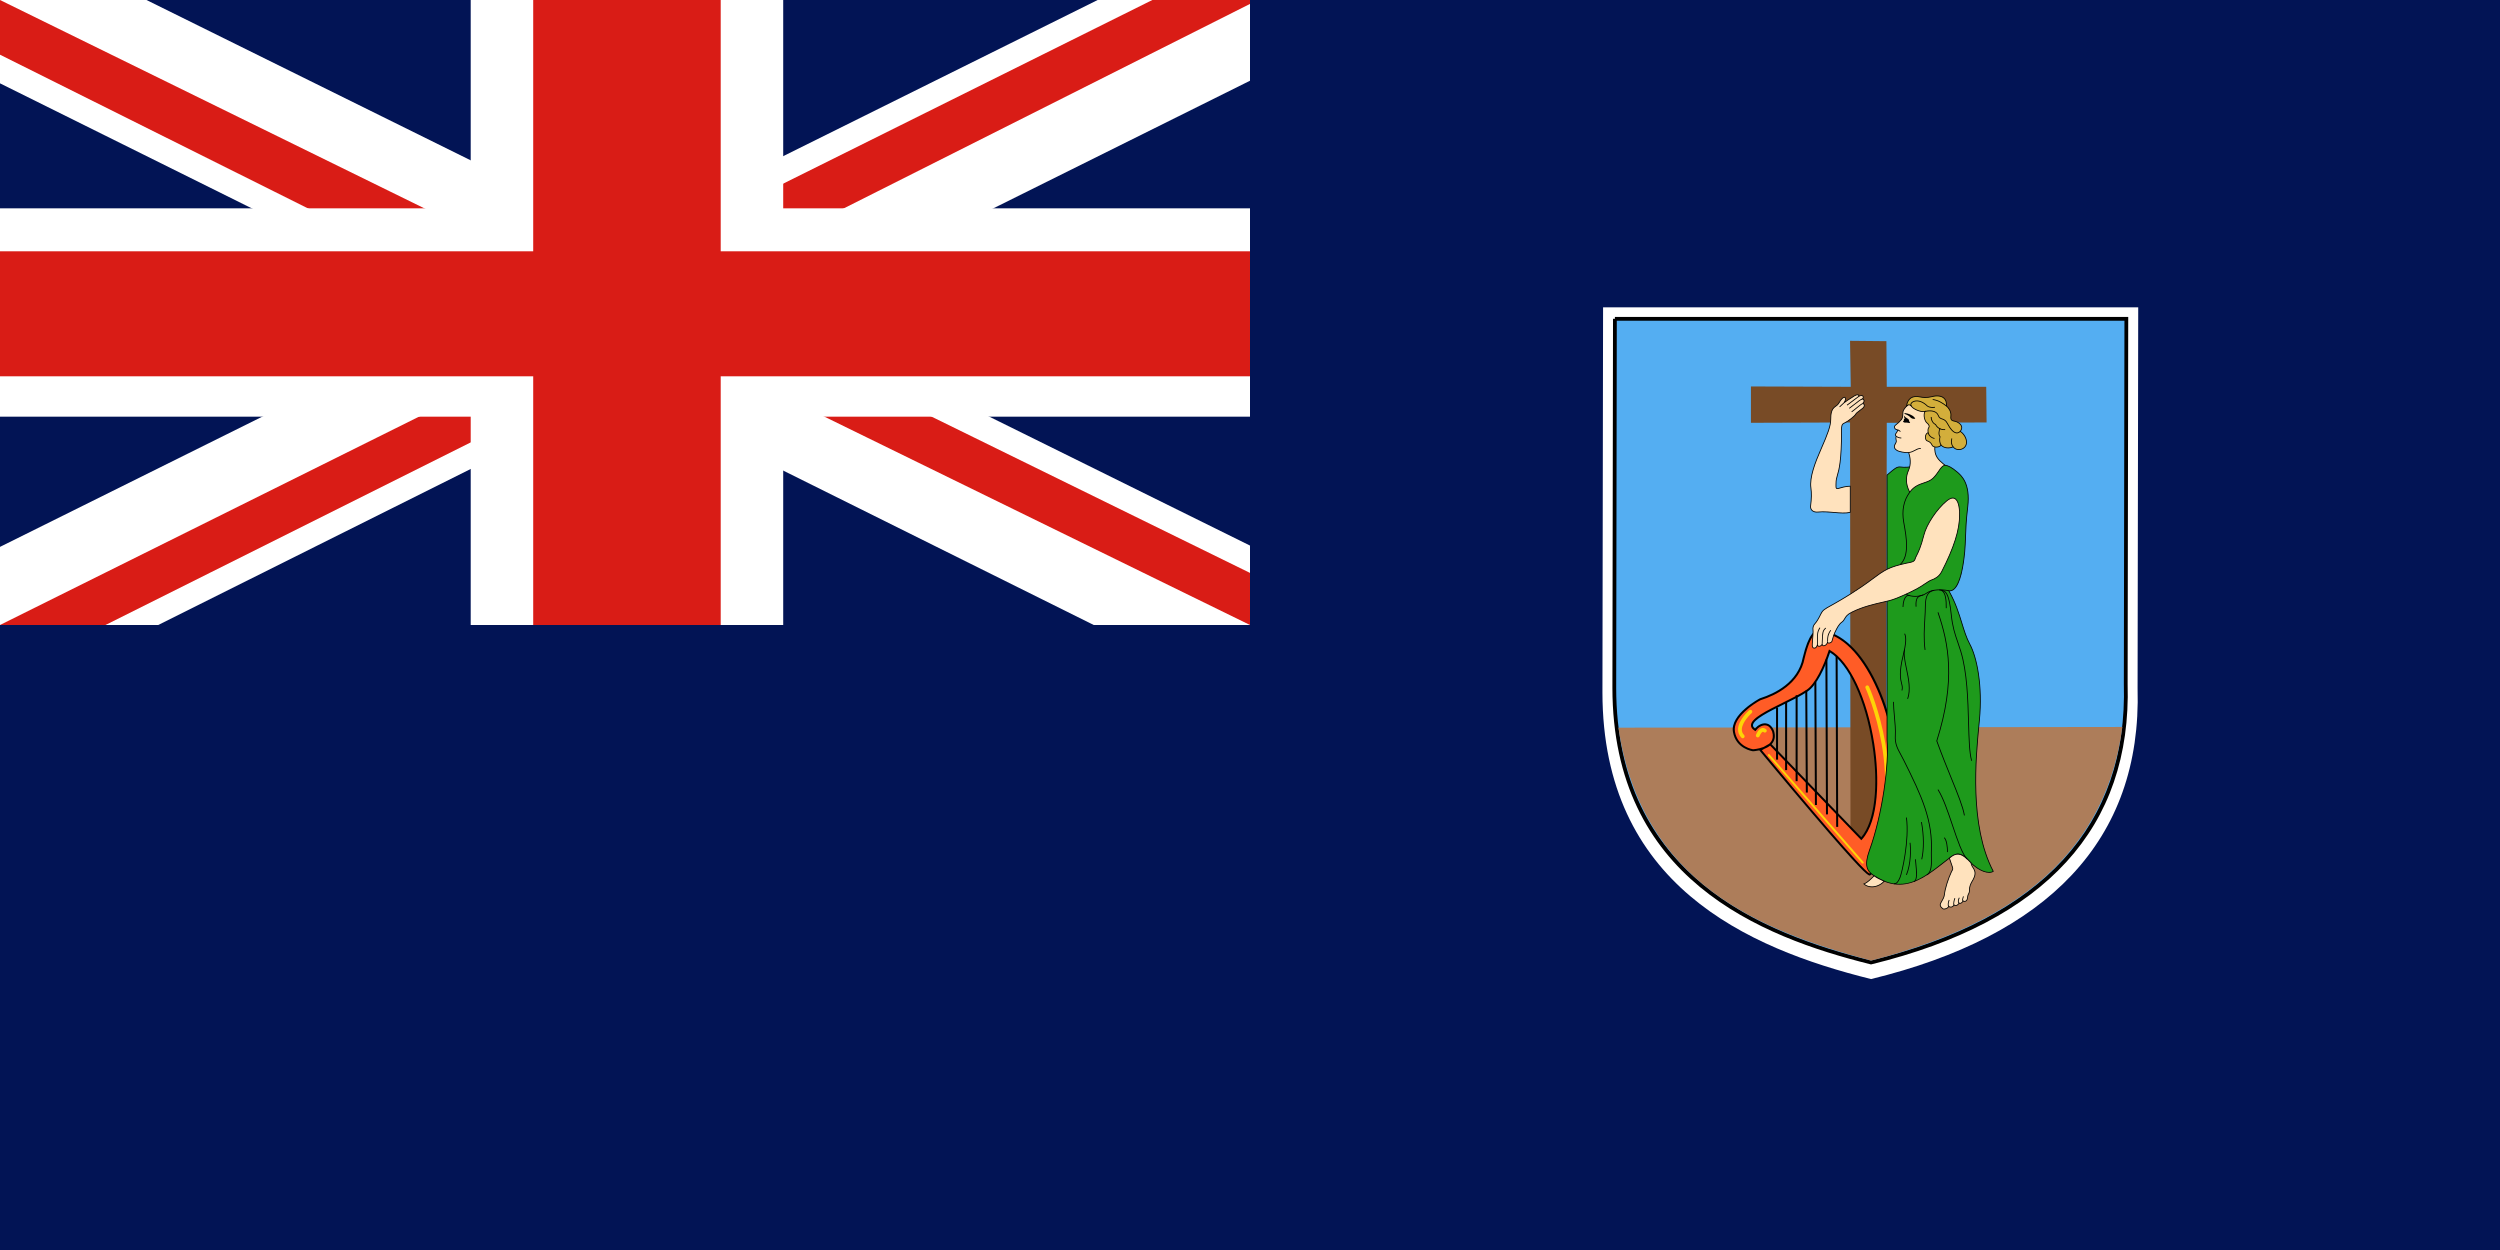 <svg width="240" height="120" viewBox="0 0 240 120" fill="none" xmlns="http://www.w3.org/2000/svg">
<rect width="240" height="120" fill="#021455"/>
<g clip-path="url(#clip0_421_24)">
<path d="M0 0H120V60H0V0Z" fill="#021455"/>
<path d="M14.062 0L59.812 22.625L105.375 0H120V7.75L75 30.125L120 52.375V60H105L60 37.625L15.188 60H0V52.5L44.812 30.25L0 8V0H14.062Z" fill="white"/>
<path d="M79.5 35.125L120 55V60L69.188 35.125H79.5ZM45 37.625L46.125 42L10.125 60H0L45 37.625ZM120 0V0.375L73.312 23.875L73.688 18.375L110.625 0H120ZM0 0L44.812 22H33.562L0 5.25V0Z" fill="#D91C16"/>
<path d="M45.188 0V60H75.188V0H45.188ZM0 20V40H120V20H0Z" fill="white"/>
<path d="M0 24.125V36.125H120V24.125H0ZM51.188 0V60H69.188V0H51.188Z" fill="#D91C16"/>
</g>
<path d="M153.893 29.505H205.269L205.208 66.063C205.635 80.759 196.476 89.878 179.622 93.99C167.655 91.018 153.854 84.87 153.834 66.48L153.895 29.505L153.893 29.505Z" fill="white"/>
<path d="M155.03 30.607H204.129L204.071 65.638C204.479 79.72 195.725 88.459 179.618 92.399C168.181 89.551 154.992 83.66 154.973 66.038L155.031 30.607H155.03Z" fill="#54AEF2"/>
<path d="M179.618 92.585L179.574 92.575C168.945 89.928 154.811 84.299 154.791 66.038L154.849 30.607L155.03 30.607V30.426H204.31L204.31 30.608L204.252 65.639C204.651 79.421 196.378 88.486 179.661 92.575L179.618 92.585ZM155.212 30.788L155.154 66.038C155.173 84.019 169.112 89.591 179.619 92.212C196.118 88.164 204.283 79.225 203.889 65.644L203.947 30.788H155.212Z" fill="black"/>
<path d="M203.749 69.788C201.963 83.23 191.61 89.103 179.618 92.22C169.003 89.373 157.583 84.827 155.369 69.855L203.749 69.788L203.749 69.788Z" fill="#AD7D5A"/>
<path d="M177.673 37.133L177.604 32.718L181.095 32.752L181.13 37.133H190.678L190.713 40.556L181.13 40.59L181.053 80.953L177.648 80.974L177.604 40.556L168.088 40.59L168.09 37.099L177.673 37.133Z" fill="#784B26"/>
<path fill-rule="evenodd" clip-rule="evenodd" d="M169.943 71.454L178.684 80.521C181.706 77.199 179.61 64.782 175.634 62.495C175.158 63.965 174.347 65.728 173.486 66.297C171.591 67.588 166.948 69.098 168.5 70.065C168.854 69.575 169.78 69.112 170.215 70.201C170.733 71.916 168.282 72.025 168.282 72.025C168.282 72.025 166.73 71.835 166.458 70.255C166.185 68.676 168.769 67.234 168.99 67.124C169.208 67.042 172.584 66.144 173.156 63.148C173.864 60.208 174.599 60.643 174.735 60.589C179.146 61.025 182.033 68.921 182.196 74.476C182.36 80.031 179.936 83.707 179.501 83.952C179.065 84.197 168.99 71.998 168.99 71.998L169.943 71.454Z" fill="#FF5C26"/>
<path d="M179.49 84.055C179.296 84.055 178.599 83.514 174.009 78.13C171.465 75.144 168.942 72.09 168.916 72.06L168.896 72.035C168.569 72.108 168.311 72.121 168.287 72.122C168.255 72.119 166.645 71.903 166.363 70.272C166.068 68.558 168.919 67.052 168.948 67.037C168.971 67.028 168.998 67.019 169.036 67.007C170.343 66.588 172.604 65.528 173.062 63.13C173.63 60.772 174.218 60.481 174.663 60.497C174.681 60.498 174.695 60.499 174.707 60.497L174.729 60.488L174.746 60.493C176.768 60.692 178.686 62.496 180.147 65.571C181.405 68.22 182.208 71.548 182.294 74.473C182.459 80.089 179.973 83.798 179.549 84.036C179.533 84.045 179.516 84.055 179.49 84.055ZM169.139 72.025C173.004 76.703 178.852 83.599 179.475 83.854C179.941 83.52 182.261 79.922 182.101 74.479C181.94 69.014 179.064 61.134 174.745 60.687C174.717 60.692 174.689 60.692 174.657 60.691C174.461 60.686 173.854 60.669 173.251 63.171C172.776 65.662 170.443 66.76 169.095 67.192C169.061 67.202 169.038 67.21 169.025 67.215C168.45 67.502 166.318 68.87 166.554 70.239C166.811 71.73 168.28 71.927 168.295 71.929C168.293 71.928 168.803 71.902 169.295 71.713L169.838 71.403C169.906 71.344 169.968 71.278 170.019 71.205C170.205 70.943 170.24 70.615 170.124 70.229C169.98 69.871 169.771 69.669 169.503 69.636C169.159 69.594 168.777 69.848 168.579 70.121L168.526 70.195L168.45 70.147C168.203 69.993 168.082 69.812 168.092 69.608C168.125 68.949 169.591 68.225 171.143 67.458C171.981 67.044 172.848 66.615 173.433 66.217C174.272 65.663 175.073 63.916 175.543 62.465L175.58 62.352L175.683 62.411C177.578 63.501 179.244 67.033 179.929 71.409C180.438 74.662 180.398 78.782 178.756 80.586L178.687 80.663L169.93 71.578C169.764 71.713 169.57 71.815 169.373 71.891L169.139 72.025ZM170.071 71.447L178.681 80.378C179.962 78.87 180.368 75.463 179.738 71.439C179.074 67.198 177.492 63.77 175.689 62.64C175.204 64.098 174.397 65.812 173.54 66.377C172.946 66.783 172.073 67.214 171.229 67.631C169.862 68.306 168.312 69.072 168.286 69.618C168.28 69.73 168.344 69.833 168.48 69.934C168.716 69.651 169.121 69.395 169.527 69.444C169.762 69.473 170.089 69.621 170.306 70.165C170.443 70.619 170.399 71.004 170.177 71.317C170.145 71.363 170.109 71.406 170.071 71.447Z" fill="black"/>
<path d="M176.314 63.013L176.369 79.377L176.314 63.013Z" fill="#FF5C26"/>
<path d="M176.412 63.012L176.219 63.013L176.273 79.378L176.466 79.377L176.412 63.012Z" fill="black"/>
<path d="M175.336 63.312C175.336 63.339 175.39 78.18 175.39 78.18L175.336 63.312Z" fill="#FF5C26"/>
<path d="M175.293 78.18C175.29 77.574 175.238 63.339 175.238 63.312H175.432C175.432 63.357 175.486 78.031 175.486 78.179L175.293 78.18Z" fill="black"/>
<path d="M174.273 65.463L174.328 77.281L174.273 65.463Z" fill="#FF5C26"/>
<path d="M174.371 65.463L174.178 65.463L174.232 77.281L174.425 77.28L174.371 65.463Z" fill="black"/>
<path d="M173.402 66.307L173.457 76.083L173.402 66.307Z" fill="#FF5C26"/>
<path d="M173.498 66.306L173.305 66.307L173.359 76.083L173.553 76.082L173.498 66.306Z" fill="black"/>
<path d="M172.572 66.743H172.379V74.993H172.572V66.743Z" fill="black"/>
<path d="M171.564 67.396H171.371V73.931H171.564V67.396Z" fill="black"/>
<path d="M170.693 67.914H170.5V72.924H170.693V67.914Z" fill="black"/>
<path d="M178.821 82.905C178.794 82.905 178.767 82.894 178.748 82.872L169.735 72.552C169.7 72.512 169.704 72.451 169.744 72.415C169.784 72.38 169.845 72.384 169.881 72.425L178.894 82.745C178.929 82.785 178.925 82.846 178.884 82.881C178.866 82.897 178.843 82.905 178.821 82.905Z" fill="#FDD406"/>
<path d="M179.555 82.445C179.527 82.445 179.498 82.439 179.472 82.425C179.383 82.379 179.348 82.27 179.394 82.181C183.096 74.99 179.131 66.144 179.091 66.056C179.049 65.965 179.089 65.857 179.18 65.815C179.271 65.774 179.379 65.814 179.42 65.905C179.462 65.995 183.498 75.002 179.716 82.347C179.684 82.409 179.621 82.445 179.555 82.445Z" fill="#FDD406"/>
<path d="M168.746 70.79C168.724 70.79 168.702 70.787 168.681 70.779C168.588 70.743 168.541 70.638 168.576 70.545C168.612 70.452 168.805 69.984 169.135 69.899C169.234 69.874 169.385 69.872 169.545 70.009C169.621 70.074 169.629 70.188 169.564 70.264C169.499 70.341 169.384 70.349 169.309 70.284C169.259 70.242 169.235 70.248 169.225 70.25C169.118 70.277 168.976 70.514 168.915 70.674C168.888 70.746 168.819 70.79 168.746 70.79Z" fill="#FDD406"/>
<path d="M167.303 70.872C167.255 70.872 167.208 70.854 167.173 70.817C166.948 70.586 166.84 70.308 166.852 69.992C166.886 69.107 167.876 68.223 167.918 68.186C167.993 68.12 168.107 68.127 168.174 68.202C168.24 68.277 168.233 68.391 168.158 68.458C168.149 68.466 167.242 69.277 167.215 70.007C167.207 70.223 167.278 70.405 167.433 70.565C167.502 70.637 167.501 70.751 167.429 70.821C167.394 70.855 167.348 70.872 167.303 70.872Z" fill="#FDD406"/>
<path d="M181.156 45.609C181.761 45.09 182.075 44.773 182.45 44.831C182.824 44.888 183.335 44.859 183.709 44.744C184.085 44.629 185.945 44.398 186.709 44.658C186.969 44.687 187.314 44.831 187.847 45.278C188.382 45.725 189.16 46.503 188.901 48.666C188.641 50.829 188.726 51.754 188.612 52.963C188.411 55.097 187.937 56.854 187.084 56.712C188.237 58.73 188.352 60.46 189.102 61.844C189.852 63.229 190.313 66.055 190.025 69.112C189.737 72.168 188.93 79.031 191.351 83.645C190.947 83.934 189.968 83.645 189.102 82.722C188.237 81.8 187.857 81.83 187.141 82.376C184.95 84.049 182.898 86.065 179.875 84.049C179.183 83.588 178.964 83.034 179.471 81.627C180.74 78.109 181.356 73.282 181.156 71.015L181.156 45.609Z" fill="#1E9A1C"/>
<path d="M182.343 84.926C181.578 84.926 180.757 84.684 179.854 84.082C179.185 83.636 178.902 83.089 179.434 81.613C180.692 78.125 181.32 73.318 181.117 71.018L181.117 45.591L181.131 45.579C181.195 45.524 181.256 45.472 181.313 45.422C181.806 44.995 182.102 44.736 182.456 44.791C182.841 44.85 183.34 44.816 183.698 44.706C184.043 44.6 185.925 44.349 186.723 44.62C187.036 44.654 187.404 44.853 187.874 45.247C188.31 45.612 189.217 46.371 188.941 48.671C188.781 49.999 188.752 50.854 188.727 51.608C188.711 52.066 188.696 52.5 188.652 52.966C188.522 54.353 188.227 56.112 187.568 56.619C187.44 56.718 187.301 56.764 187.157 56.759C187.782 57.871 188.1 58.905 188.38 59.819C188.602 60.54 188.811 61.222 189.138 61.825C189.822 63.089 190.375 65.832 190.065 69.115C190.051 69.263 190.036 69.419 190.02 69.584C189.718 72.72 189.088 79.246 191.387 83.627L191.403 83.658L191.375 83.678C190.963 83.972 189.966 83.701 189.073 82.75C188.227 81.847 187.872 81.869 187.166 82.408C186.977 82.552 186.789 82.699 186.602 82.846C185.285 83.874 183.938 84.926 182.343 84.926ZM181.197 45.627V71.015C181.4 73.32 180.771 78.142 179.509 81.64C178.992 83.075 179.247 83.582 179.898 84.016C182.636 85.842 184.539 84.356 186.553 82.783C186.74 82.636 186.929 82.489 187.118 82.345C187.856 81.782 188.25 81.754 189.132 82.695C189.974 83.593 190.898 83.874 191.3 83.632C189.01 79.231 189.638 72.713 189.941 69.577C189.957 69.412 189.972 69.255 189.986 69.108C190.294 65.841 189.747 63.116 189.068 61.863C188.737 61.253 188.527 60.568 188.304 59.842C188.019 58.914 187.696 57.861 187.05 56.731L187.008 56.658L187.091 56.672C187.242 56.698 187.387 56.658 187.52 56.556C188.016 56.174 188.39 54.896 188.573 52.959C188.617 52.495 188.631 52.062 188.647 51.605C188.673 50.849 188.702 49.993 188.862 48.661C189.132 46.404 188.248 45.664 187.822 45.308C187.366 44.925 187.011 44.731 186.706 44.697C185.964 44.446 184.119 44.66 183.722 44.782C183.353 44.896 182.84 44.931 182.444 44.87C182.127 44.821 181.841 45.07 181.365 45.482C181.312 45.528 181.256 45.577 181.197 45.627Z" fill="black"/>
<path d="M183.234 43.446C183.392 43.936 183.478 44.571 183.219 45.148C182.959 45.724 182.902 46.416 183.334 47.253C184.026 46.272 185.007 46.474 185.583 45.897C186.161 45.321 186.276 44.773 186.709 44.657C186.276 44.282 185.612 43.879 185.757 42.783C185.901 41.687 187.429 40.793 186.045 39.12C185.152 38.041 183.853 38.342 183.291 38.76C183.026 38.957 182.801 39.236 182.715 39.423C182.628 39.611 182.736 40.037 182.526 40.288C182.383 40.461 182.209 40.633 182.007 40.779C181.878 40.872 181.797 41.009 181.935 41.168C181.991 41.231 182.092 41.245 182.203 41.284C182.139 41.413 182.066 41.543 181.993 41.637C181.925 41.725 181.954 41.809 182.036 41.88C181.928 42.226 182.138 42.264 181.993 42.523C181.868 42.748 181.698 43.013 182.167 43.273C182.296 43.345 182.91 43.488 183.234 43.446Z" fill="#FFE2BD"/>
<path d="M183.329 47.329L183.299 47.271C182.911 46.52 182.873 45.82 183.183 45.131C183.443 44.553 183.342 43.925 183.206 43.489C182.875 43.518 182.288 43.386 182.148 43.308C181.97 43.209 181.866 43.101 181.831 42.978C181.785 42.815 181.871 42.661 181.947 42.526L181.959 42.504C182.025 42.386 182.01 42.324 181.989 42.239C181.969 42.158 181.945 42.058 181.992 41.892C181.903 41.804 181.892 41.703 181.963 41.612C182.019 41.539 182.083 41.434 182.148 41.307C182.135 41.303 182.122 41.3 182.11 41.296C182.03 41.272 181.955 41.25 181.906 41.194C181.844 41.123 181.817 41.05 181.826 40.977C181.835 40.895 181.89 40.815 181.985 40.746C182.169 40.613 182.341 40.451 182.496 40.263C182.616 40.119 182.625 39.909 182.633 39.723C182.638 39.596 182.642 39.486 182.68 39.407C182.761 39.23 182.979 38.942 183.268 38.728C183.912 38.249 185.209 38.047 186.077 39.095C187.05 40.272 186.596 41.092 186.196 41.815C186.013 42.145 185.841 42.457 185.797 42.788C185.671 43.746 186.181 44.167 186.59 44.505C186.64 44.547 186.689 44.587 186.736 44.627L186.792 44.676L186.72 44.696C186.483 44.759 186.346 44.96 186.157 45.238C186.017 45.446 185.857 45.681 185.612 45.926C185.365 46.173 185.05 46.279 184.715 46.393C184.247 46.551 183.763 46.715 183.367 47.276L183.329 47.329ZM183.262 43.402L183.272 43.434C183.418 43.884 183.532 44.549 183.256 45.164C182.965 45.811 182.992 46.47 183.341 47.176C183.745 46.636 184.246 46.467 184.69 46.317C185.015 46.207 185.322 46.103 185.556 45.869C185.796 45.63 185.953 45.398 186.092 45.194C186.265 44.937 186.406 44.73 186.63 44.642C186.6 44.617 186.57 44.592 186.539 44.567C186.115 44.216 185.586 43.779 185.718 42.778C185.764 42.431 185.94 42.113 186.126 41.776C186.533 41.041 186.954 40.281 186.015 39.146C185.101 38.041 183.801 38.43 183.315 38.792C183.051 38.989 182.831 39.267 182.752 39.44C182.721 39.505 182.717 39.612 182.712 39.726C182.704 39.925 182.695 40.15 182.558 40.314C182.398 40.507 182.221 40.674 182.031 40.811C181.978 40.849 181.913 40.911 181.905 40.986C181.899 41.036 181.92 41.089 181.966 41.142C182 41.18 182.061 41.198 182.132 41.219C182.16 41.227 182.188 41.236 182.217 41.246L182.26 41.261L182.24 41.301C182.164 41.453 182.092 41.574 182.026 41.661C181.995 41.701 181.965 41.764 182.063 41.85L182.083 41.867L182.075 41.892C182.025 42.051 182.046 42.137 182.066 42.22C182.089 42.311 182.11 42.397 182.029 42.543L182.017 42.565C181.945 42.692 181.871 42.825 181.908 42.957C181.937 43.058 182.028 43.15 182.187 43.238C182.31 43.307 182.914 43.448 183.23 43.407L183.262 43.402Z" fill="black"/>
<path d="M177.625 49.185C176.818 49.387 175.52 49.041 174.539 49.156C174.106 49.207 173.761 48.983 173.819 48.55C173.876 48.118 173.934 47.455 173.847 46.849C173.713 45.905 174.164 44.6 174.799 43.158C175.433 41.716 175.751 40.909 175.751 40.231C175.751 39.784 175.794 39.279 176.197 39.02C176.496 38.828 176.553 38.642 176.659 38.486C176.904 38.126 177.134 38.039 177.163 38.256C177.181 38.384 177.134 38.501 177.019 38.674C177.278 38.458 177.719 38.205 177.819 38.133C177.92 38.061 178.433 37.701 178.461 38.039C178.663 37.938 178.8 37.946 178.851 38.054C178.905 38.171 178.872 38.22 178.771 38.306C178.915 38.277 179.081 38.53 178.792 38.753C178.944 38.703 179.095 38.955 178.829 39.186C178.553 39.424 178.238 39.59 178.137 39.777C178.035 39.964 177.351 40.491 177.077 40.606C176.803 40.721 176.789 40.88 176.789 41.283C176.789 45.724 176.256 45.364 176.256 46.431C176.256 46.719 176.197 46.979 176.486 46.892C176.775 46.806 177.192 46.676 177.625 46.676V49.185Z" fill="#FFE2BD"/>
<path d="M176.986 49.29C176.685 49.29 176.357 49.261 176.019 49.232C175.515 49.188 174.993 49.143 174.545 49.196C174.286 49.226 174.059 49.162 173.919 49.02C173.802 48.901 173.754 48.737 173.78 48.545C173.866 47.892 173.876 47.323 173.808 46.855C173.662 45.828 174.209 44.402 174.763 43.142C175.432 41.621 175.711 40.881 175.711 40.231C175.711 39.74 175.768 39.249 176.177 38.986C176.402 38.842 176.482 38.705 176.56 38.573C176.582 38.535 176.603 38.499 176.627 38.464C176.8 38.209 176.975 38.075 177.094 38.102C177.128 38.11 177.189 38.14 177.203 38.251C177.216 38.343 177.197 38.429 177.156 38.519C177.317 38.403 177.5 38.288 177.634 38.205C177.709 38.158 177.767 38.122 177.797 38.101C177.995 37.96 178.26 37.807 178.405 37.873C178.448 37.893 178.477 37.93 178.492 37.981C178.612 37.929 178.709 37.915 178.782 37.941C178.83 37.957 178.865 37.989 178.888 38.037C178.94 38.15 178.918 38.215 178.861 38.277C178.906 38.297 178.946 38.335 178.97 38.387C179.008 38.471 179.003 38.596 178.891 38.718C178.929 38.732 178.962 38.761 178.985 38.801C179.038 38.895 179.036 39.059 178.856 39.216C178.755 39.303 178.651 39.379 178.55 39.453C178.38 39.577 178.233 39.684 178.173 39.796C178.065 39.995 177.364 40.529 177.093 40.643C176.841 40.748 176.829 40.881 176.829 41.283C176.829 44.269 176.589 45.089 176.43 45.631C176.352 45.895 176.296 46.086 176.296 46.431C176.296 46.474 176.295 46.517 176.294 46.559C176.29 46.691 176.286 46.817 176.335 46.855C176.361 46.875 176.409 46.874 176.475 46.854L176.504 46.846C176.798 46.757 177.201 46.636 177.626 46.636H177.666V49.216L177.636 49.224C177.442 49.272 177.222 49.29 176.986 49.29ZM174.997 49.092C175.33 49.092 175.682 49.123 176.026 49.152C176.61 49.203 177.162 49.251 177.586 49.153V46.716C177.187 46.724 176.807 46.838 176.527 46.922L176.498 46.93C176.404 46.959 176.334 46.955 176.287 46.918C176.205 46.855 176.209 46.716 176.214 46.556C176.215 46.516 176.217 46.474 176.217 46.431C176.217 46.074 176.277 45.868 176.353 45.608C176.511 45.071 176.75 44.258 176.75 41.283C176.75 40.879 176.762 40.695 177.063 40.569C177.339 40.452 178.01 39.929 178.102 39.758C178.171 39.63 178.325 39.518 178.503 39.388C178.602 39.316 178.705 39.241 178.804 39.155C178.948 39.031 178.954 38.908 178.916 38.841C178.891 38.797 178.848 38.778 178.806 38.791L178.769 38.722C178.951 38.58 178.913 38.455 178.897 38.42C178.873 38.368 178.824 38.336 178.779 38.345L178.629 38.375L178.746 38.276C178.84 38.196 178.859 38.165 178.815 38.071C178.802 38.043 178.783 38.025 178.756 38.016C178.713 38.001 178.631 37.999 178.479 38.075L178.427 38.101L178.422 38.043C178.415 37.966 178.382 37.951 178.372 37.946C178.287 37.906 178.091 37.989 177.843 38.166C177.813 38.187 177.753 38.225 177.676 38.273C177.497 38.385 177.226 38.554 177.045 38.705L176.986 38.652C177.102 38.478 177.14 38.372 177.125 38.261C177.118 38.213 177.102 38.186 177.076 38.18C177.009 38.164 176.861 38.261 176.693 38.509C176.67 38.543 176.65 38.578 176.628 38.614C176.55 38.747 176.46 38.899 176.22 39.053C175.843 39.295 175.791 39.762 175.791 40.231C175.791 40.895 175.51 41.643 174.836 43.174C174.286 44.423 173.744 45.837 173.887 46.843C173.956 47.319 173.946 47.895 173.859 48.556C173.837 48.722 173.877 48.864 173.976 48.964C174.098 49.088 174.302 49.143 174.535 49.116C174.683 49.099 174.838 49.092 174.997 49.092Z" fill="black"/>
<path d="M177.797 58.759C179.101 58.107 180.594 57.865 181.373 57.663C182.151 57.461 183.392 56.856 183.997 56.538C184.603 56.221 185.093 55.788 185.439 55.673C185.786 55.558 186.173 55.319 186.391 54.895C187.515 52.703 188.121 50.944 188.121 49.416C188.121 48.406 187.862 47.282 186.881 48.089C185.959 48.848 184.955 50.311 184.689 51.376C184.286 52.991 183.94 53.337 183.853 53.654C183.767 53.972 183.44 53.971 183.045 54.058C181.344 54.433 180.94 54.693 179.672 55.644C178.403 56.596 177.018 57.432 176.096 57.951C175.173 58.47 175.001 58.528 174.798 58.946C174.597 59.364 174.41 59.681 174.236 59.869C174.063 60.056 174.013 60.276 174.049 60.503C174.078 60.691 173.991 61.556 173.977 61.844C173.961 62.133 174.034 62.205 174.15 62.219C174.265 62.234 174.423 62.176 174.482 61.83C174.423 62.176 174.899 62.06 174.929 61.801C174.913 62.176 175.418 61.96 175.448 61.614C175.448 61.859 175.83 61.689 175.865 61.57C175.951 61.282 176.023 60.965 176.139 60.734C176.307 60.399 176.487 59.966 176.817 59.725C177.192 59.451 177.018 59.148 177.797 58.759Z" fill="#FFE2BD"/>
<path d="M174.181 62.261C174.168 62.261 174.156 62.26 174.146 62.259C173.984 62.239 173.923 62.118 173.938 61.842C173.942 61.753 173.953 61.609 173.966 61.447C173.993 61.104 174.03 60.635 174.01 60.51C173.97 60.251 174.036 60.027 174.208 59.842C174.37 59.666 174.552 59.368 174.763 58.929C174.949 58.546 175.111 58.455 175.795 58.074C175.881 58.027 175.974 57.974 176.077 57.917C176.823 57.497 178.28 56.639 179.648 55.612C180.914 54.663 181.316 54.399 183.037 54.019C183.105 54.005 183.171 53.992 183.233 53.98C183.533 53.924 183.75 53.883 183.815 53.644C183.842 53.546 183.891 53.45 183.958 53.316C184.111 53.011 184.368 52.5 184.652 51.367C184.91 50.331 185.899 48.847 186.856 48.058C187.175 47.796 187.446 47.714 187.66 47.816C188.097 48.022 188.162 48.907 188.162 49.416C188.162 50.878 187.627 52.573 186.427 54.913C186.172 55.41 185.707 55.627 185.452 55.711C185.274 55.771 185.05 55.921 184.792 56.095C184.562 56.249 184.302 56.424 184.016 56.574C183.736 56.721 182.29 57.467 181.384 57.702C181.218 57.745 181.025 57.788 180.801 57.839C179.973 58.026 178.839 58.283 177.816 58.794C177.348 59.029 177.235 59.224 177.127 59.412C177.058 59.533 176.993 59.647 176.841 59.757C176.562 59.961 176.392 60.309 176.242 60.616C176.219 60.663 176.197 60.708 176.175 60.752C176.09 60.922 176.027 61.147 175.966 61.364C175.946 61.438 175.926 61.511 175.904 61.582C175.873 61.686 175.669 61.795 175.539 61.777C175.506 61.772 175.479 61.76 175.458 61.741C175.386 61.919 175.208 62.044 175.062 62.037C174.993 62.033 174.943 61.999 174.914 61.941C174.873 61.997 174.815 62.036 174.76 62.059C174.664 62.099 174.566 62.093 174.506 62.045C174.495 62.037 174.485 62.027 174.476 62.014C174.396 62.224 174.263 62.261 174.181 62.261ZM187.468 47.853C187.31 47.853 187.122 47.943 186.907 48.12C185.961 48.899 184.984 50.364 184.729 51.386C184.443 52.528 184.184 53.044 184.029 53.352C183.964 53.481 183.917 53.575 183.892 53.665C183.814 53.953 183.552 54.002 183.248 54.059C183.186 54.071 183.121 54.083 183.055 54.097C181.35 54.473 180.951 54.735 179.696 55.676C178.324 56.706 176.864 57.565 176.116 57.986C176.013 58.044 175.919 58.096 175.834 58.144C175.151 58.524 175.009 58.603 174.835 58.964C174.62 59.409 174.434 59.715 174.266 59.896C174.112 60.062 174.053 60.264 174.089 60.498C174.11 60.632 174.074 61.087 174.045 61.453C174.033 61.614 174.022 61.758 174.017 61.846C174.002 62.136 174.077 62.17 174.156 62.179C174.296 62.198 174.401 62.071 174.443 61.823L174.522 61.837C174.514 61.885 174.513 61.949 174.555 61.982C174.593 62.012 174.661 62.014 174.73 61.985C174.797 61.957 174.879 61.891 174.89 61.797L174.969 61.803C174.966 61.87 174.981 61.952 175.067 61.958C175.189 61.969 175.392 61.813 175.409 61.61L175.488 61.614C175.488 61.68 175.521 61.694 175.55 61.698C175.653 61.712 175.811 61.616 175.828 61.559C175.849 61.488 175.869 61.416 175.89 61.343C175.951 61.122 176.015 60.894 176.104 60.716C176.126 60.673 176.148 60.627 176.17 60.581C176.325 60.265 176.499 59.908 176.794 59.693C176.932 59.592 176.99 59.49 177.058 59.373C177.167 59.183 177.29 58.968 177.78 58.723C178.812 58.207 179.952 57.949 180.784 57.761C181.007 57.711 181.2 57.667 181.364 57.624C182.06 57.444 183.208 56.908 183.979 56.503C184.261 56.356 184.519 56.182 184.747 56.029C185.011 55.852 185.238 55.699 185.427 55.635C185.67 55.555 186.114 55.349 186.356 54.877C187.55 52.549 188.082 50.865 188.082 49.416C188.082 48.581 187.916 48.025 187.626 47.888C187.577 47.865 187.525 47.853 187.468 47.853Z" fill="black"/>
<path d="M187.143 82.376C187.23 82.693 187.389 83.054 187.446 83.27C187.504 83.486 187.402 83.554 187.346 83.674C187.043 84.308 186.718 85.32 186.667 85.865C186.639 86.183 186.423 86.485 186.321 86.673C186.21 86.88 186.253 87.039 186.509 87.235C186.632 87.329 187.028 87.206 187.071 87.005C187.215 87.149 187.475 87.091 187.59 86.875C187.72 87.005 187.937 86.918 188.081 86.702C188.21 86.788 188.397 86.615 188.47 86.5C188.672 86.601 188.889 86.478 188.895 86.082C188.896 86.002 188.946 85.865 189.004 85.772C189.061 85.678 189.082 85.498 189.076 85.339C189.068 85.18 189.17 84.863 189.306 84.64C189.443 84.416 189.681 84.02 189.58 83.645C189.486 83.296 189.335 83.328 189.205 82.823C188.889 82.491 188.456 82.03 188.009 82.001C187.562 81.972 187.302 82.275 187.143 82.376Z" fill="#FFE2BD"/>
<path d="M186.63 87.307C186.574 87.307 186.522 87.296 186.484 87.267C186.218 87.063 186.161 86.885 186.286 86.654C186.306 86.617 186.33 86.576 186.356 86.532C186.461 86.353 186.605 86.109 186.627 85.862C186.68 85.287 187.022 84.257 187.309 83.657C187.323 83.627 187.339 83.601 187.356 83.574C187.405 83.497 187.446 83.43 187.406 83.281C187.38 83.181 187.331 83.047 187.279 82.905C187.219 82.742 187.151 82.557 187.104 82.387L187.096 82.358L187.121 82.343C187.152 82.323 187.187 82.295 187.228 82.263C187.392 82.133 187.639 81.937 188.011 81.961C188.466 81.991 188.9 82.446 189.217 82.779L189.243 82.813C189.313 83.084 189.387 83.193 189.458 83.299C189.517 83.387 189.574 83.471 189.618 83.635C189.725 84.031 189.474 84.441 189.34 84.661C189.211 84.872 189.108 85.182 189.115 85.337C189.121 85.486 189.104 85.683 189.037 85.793C188.981 85.882 188.935 86.012 188.934 86.082C188.931 86.302 188.863 86.462 188.745 86.534C188.668 86.581 188.576 86.586 188.483 86.55C188.425 86.63 188.317 86.736 188.204 86.76C188.164 86.769 188.127 86.766 188.093 86.753C187.999 86.881 187.878 86.963 187.763 86.974C187.702 86.981 187.647 86.967 187.6 86.935C187.532 87.035 187.43 87.103 187.318 87.12C187.235 87.133 187.154 87.115 187.088 87.071C187.046 87.151 186.956 87.223 186.834 87.268C186.774 87.29 186.699 87.307 186.63 87.307ZM187.188 82.393C187.234 82.553 187.297 82.725 187.354 82.878C187.406 83.022 187.456 83.157 187.483 83.26C187.532 83.442 187.477 83.531 187.423 83.617C187.409 83.64 187.394 83.664 187.381 83.691C187.063 84.358 186.754 85.356 186.706 85.869C186.683 86.134 186.534 86.387 186.425 86.572C186.399 86.616 186.375 86.656 186.356 86.692C186.267 86.856 186.266 86.999 186.532 87.204C186.579 87.239 186.694 87.235 186.806 87.193C186.929 87.148 187.015 87.072 187.031 86.996L187.046 86.925L187.098 86.976C187.152 87.03 187.227 87.052 187.306 87.041C187.408 87.026 187.5 86.957 187.554 86.856L187.579 86.809L187.617 86.847C187.655 86.884 187.702 86.901 187.755 86.895C187.855 86.885 187.964 86.805 188.047 86.68L188.069 86.647L188.103 86.668C188.127 86.684 188.154 86.689 188.187 86.682C188.275 86.663 188.382 86.564 188.435 86.479L188.454 86.448L188.487 86.464C188.564 86.503 188.641 86.503 188.704 86.466C188.798 86.408 188.851 86.272 188.855 86.081C188.856 85.996 188.905 85.854 188.969 85.751C189.016 85.673 189.042 85.512 189.036 85.341C189.027 85.169 189.133 84.846 189.272 84.619C189.4 84.409 189.639 84.019 189.541 83.655C189.5 83.504 189.45 83.43 189.392 83.343C189.321 83.238 189.241 83.12 189.169 82.843L189.16 82.834C188.851 82.511 188.43 82.068 188.006 82.041C187.664 82.017 187.441 82.196 187.278 82.325C187.245 82.351 187.216 82.374 187.188 82.393Z" fill="black"/>
<path d="M178.938 84.856C179.341 85.26 180.25 85.274 180.884 84.597C180.654 84.496 180.149 84.265 179.919 84.078C179.601 84.395 179.24 84.755 178.938 84.856Z" fill="#FFE2BD"/>
<path d="M179.702 85.177C179.384 85.177 179.096 85.071 178.909 84.885L178.863 84.839L178.924 84.819C179.218 84.72 179.575 84.364 179.89 84.05L179.915 84.024L179.943 84.047C180.163 84.225 180.637 84.445 180.9 84.56L180.952 84.583L180.913 84.624C180.586 84.973 180.165 85.169 179.726 85.177C179.718 85.177 179.71 85.177 179.702 85.177ZM179.011 84.871C179.183 85.016 179.43 85.097 179.702 85.097C179.71 85.097 179.717 85.097 179.725 85.097C180.124 85.09 180.51 84.918 180.816 84.61C180.554 84.494 180.143 84.299 179.921 84.131C179.628 84.424 179.3 84.746 179.011 84.871Z" fill="black"/>
<path d="M183.018 39.005C183.176 37.981 183.901 38.006 184.358 38.111C184.545 38.155 185.007 38.198 185.439 38.082C186.295 37.854 186.939 38.155 186.853 38.977C187.083 39.149 187.328 39.553 187.285 39.899C187.242 40.245 187.314 40.389 187.632 40.433C187.948 40.476 188.627 40.865 188.178 41.413C188.611 41.673 188.943 42.336 188.713 42.783C188.482 43.23 187.79 43.302 187.501 42.898C187.185 43.042 186.664 43.071 186.348 42.74C186.132 42.999 185.583 42.97 185.482 42.74C185.382 42.509 185.211 42.386 185.007 42.322C184.776 42.249 184.762 41.615 185.107 41.543C185.064 41.355 185.08 41.139 185.166 41.038C185.252 40.937 185.18 40.75 184.978 40.591C184.776 40.433 184.604 39.827 184.805 39.495C184.459 39.611 183.695 39.279 183.537 39.048C183.377 38.818 183.162 38.803 183.018 39.005Z" fill="#D3AE3B"/>
<path d="M188.05 43.203C187.823 43.203 187.618 43.111 187.489 42.947C187.142 43.093 186.655 43.086 186.35 42.797C186.203 42.942 185.962 42.982 185.779 42.956C185.613 42.932 185.492 42.859 185.446 42.756C185.36 42.557 185.213 42.428 184.996 42.359C184.851 42.314 184.793 42.11 184.801 41.939C184.809 41.769 184.882 41.574 185.061 41.514C185.03 41.343 185.04 41.125 185.136 41.013C185.156 40.988 185.165 40.957 185.161 40.919C185.152 40.829 185.075 40.718 184.954 40.623C184.751 40.463 184.587 39.907 184.732 39.553C184.34 39.606 183.658 39.296 183.504 39.071C183.43 38.964 183.342 38.905 183.255 38.904H183.254C183.179 38.904 183.109 38.947 183.05 39.029L182.979 38.999C183.039 38.609 183.187 38.332 183.419 38.175C183.654 38.016 183.973 37.981 184.368 38.072C184.573 38.12 185.026 38.152 185.429 38.044C185.943 37.907 186.37 37.956 186.633 38.181C186.835 38.354 186.926 38.623 186.895 38.959C187.138 39.152 187.367 39.56 187.325 39.904C187.282 40.245 187.353 40.355 187.637 40.393C187.852 40.423 188.222 40.6 188.335 40.886C188.381 41.003 188.399 41.185 188.238 41.403C188.671 41.689 188.984 42.344 188.748 42.801C188.632 43.028 188.388 43.181 188.111 43.201C188.091 43.203 188.07 43.203 188.05 43.203ZM187.515 42.848L187.534 42.875C187.656 43.047 187.87 43.14 188.105 43.122C188.354 43.104 188.573 42.967 188.678 42.765C188.897 42.339 188.573 41.696 188.158 41.447L188.119 41.424L188.148 41.388C188.282 41.224 188.32 41.065 188.261 40.915C188.164 40.67 187.83 40.5 187.627 40.472C187.254 40.422 187.205 40.222 187.246 39.895C187.286 39.57 187.061 39.182 186.83 39.009L186.812 38.995L186.814 38.972C186.847 38.653 186.767 38.401 186.581 38.242C186.342 38.037 185.929 37.993 185.45 38.121C185 38.241 184.533 38.193 184.35 38.15C183.977 38.064 183.679 38.095 183.463 38.241C183.276 38.368 183.148 38.584 183.081 38.883C183.134 38.845 183.193 38.824 183.254 38.824H183.256C183.369 38.825 183.48 38.897 183.57 39.026C183.717 39.24 184.469 39.565 184.793 39.458L184.896 39.423L184.839 39.516C184.653 39.824 184.81 40.408 185.003 40.56C185.143 40.67 185.229 40.798 185.24 40.912C185.246 40.971 185.231 41.024 185.196 41.064C185.124 41.149 185.104 41.346 185.147 41.534L185.156 41.574L185.116 41.582C184.954 41.616 184.888 41.791 184.881 41.943C184.873 42.11 184.933 42.256 185.02 42.283C185.26 42.359 185.423 42.503 185.519 42.724C185.553 42.8 185.654 42.858 185.79 42.877C185.965 42.902 186.195 42.861 186.318 42.714L186.346 42.68L186.377 42.712C186.697 43.047 187.215 42.985 187.485 42.862L187.515 42.848Z" fill="black"/>
<path d="M183.239 43.486L183.229 43.407C183.496 43.372 183.679 43.273 183.841 43.185C184.014 43.091 184.177 43.002 184.404 43.017L184.398 43.096C184.196 43.082 184.049 43.163 183.879 43.255C183.711 43.346 183.521 43.45 183.239 43.486Z" fill="black"/>
<path d="M182.521 42.091L182.477 42.086C182.371 42.074 182.26 42.061 182.154 42.004C182.096 41.972 182.049 41.945 182.01 41.91L182.062 41.851C182.096 41.88 182.139 41.904 182.192 41.934C182.285 41.983 182.387 41.995 182.486 42.007L182.531 42.012L182.521 42.091Z" fill="black"/>
<path d="M182.412 41.455C182.338 41.379 182.255 41.344 182.191 41.322L182.217 41.246C182.29 41.271 182.384 41.311 182.47 41.4L182.412 41.455Z" fill="black"/>
<path d="M185.544 39.156C185.351 39.156 185.104 39.114 184.979 38.99C184.599 38.617 184.158 38.454 183.797 38.556C183.632 38.602 183.509 38.702 183.482 38.81C183.466 38.871 183.485 38.929 183.534 38.977L183.479 39.034C183.409 38.967 183.382 38.88 183.404 38.791C183.438 38.653 183.581 38.534 183.775 38.479C184.165 38.369 184.634 38.539 185.035 38.934C185.191 39.088 185.613 39.098 185.744 39.054L185.769 39.13C185.721 39.145 185.639 39.156 185.544 39.156Z" fill="black"/>
<path d="M187.857 41.602C187.835 41.602 187.812 41.6 187.788 41.596C187.507 41.551 187.209 41.234 186.905 40.653C186.757 40.371 186.595 40.315 186.439 40.261C186.283 40.206 186.135 40.155 186.037 39.899C185.82 39.331 184.981 39.496 184.815 39.535L184.797 39.457C185.31 39.337 185.925 39.383 186.112 39.871C186.196 40.092 186.315 40.133 186.465 40.185C186.628 40.242 186.813 40.306 186.975 40.616C187.263 41.166 187.549 41.477 187.801 41.517C187.925 41.538 188.039 41.494 188.152 41.385L188.207 41.442C188.097 41.548 187.98 41.602 187.857 41.602Z" fill="black"/>
<path d="M186.316 42.764C186.176 42.579 186.125 42.2 186.202 41.941C186.038 41.725 186.099 41.314 186.21 41.093L186.282 41.128C186.18 41.331 186.12 41.724 186.276 41.906L186.291 41.923L186.284 41.945C186.199 42.201 186.264 42.563 186.379 42.716L186.316 42.764Z" fill="black"/>
<path d="M185.708 42.13C185.338 42.071 185.086 41.751 185.068 41.547L185.148 41.54C185.161 41.688 185.369 41.995 185.721 42.052L185.708 42.13Z" fill="black"/>
<path d="M187.471 42.923C187.255 42.645 187.29 42.398 187.333 42.085L187.412 42.096C187.37 42.402 187.339 42.623 187.533 42.874L187.471 42.923Z" fill="black"/>
<path d="M186.625 41.286C186.122 41.286 185.856 40.941 185.783 40.78C185.501 40.651 185.342 40.292 185.356 40.027L185.436 40.031C185.423 40.274 185.569 40.604 185.829 40.713L185.844 40.72L185.851 40.735C185.907 40.873 186.188 41.255 186.733 41.201L186.741 41.28C186.701 41.284 186.662 41.286 186.625 41.286Z" fill="black"/>
<path d="M186.829 39.008C186.471 38.73 186.066 38.463 185.535 38.393L185.546 38.314C186.095 38.386 186.511 38.66 186.878 38.945L186.829 39.008Z" fill="black"/>
<path d="M182.438 54.232L182.385 54.173C183.291 53.349 182.973 51.566 182.741 50.264L182.719 50.143C182.516 49.008 182.713 48.027 183.302 47.229L183.366 47.276C182.79 48.056 182.599 49.016 182.798 50.129L182.819 50.25C183.055 51.57 183.377 53.378 182.438 54.232Z" fill="black"/>
<path d="M183.871 57.291C183.554 57.291 183.237 57.226 182.971 57.093L183.006 57.022C183.591 57.314 184.433 57.265 184.926 56.91C185.446 56.534 186.388 56.519 187.092 56.672L187.075 56.75C186.411 56.606 185.47 56.615 184.973 56.974C184.683 57.183 184.278 57.291 183.871 57.291Z" fill="black"/>
<path d="M184.765 62.397C184.627 61.352 184.69 60.309 184.745 59.389C184.77 58.972 184.794 58.578 184.794 58.239C184.794 57.205 185.05 56.738 185.677 56.629L185.691 56.707C185.103 56.81 184.873 57.24 184.873 58.239C184.873 58.581 184.85 58.976 184.824 59.394C184.77 60.31 184.707 61.349 184.844 62.387L184.765 62.397Z" fill="black"/>
<path d="M183.901 58.242C183.832 57.275 184.191 57.185 184.538 57.098C184.566 57.091 184.594 57.084 184.622 57.076L184.643 57.153C184.614 57.161 184.586 57.168 184.558 57.175C184.214 57.262 183.916 57.336 183.981 58.237L183.901 58.242Z" fill="black"/>
<path d="M182.726 58.269L182.646 58.267C182.658 57.768 182.794 57.359 183.003 57.2C183.1 57.126 183.21 57.104 183.33 57.134L183.311 57.211C183.216 57.187 183.129 57.205 183.051 57.264C182.862 57.408 182.737 57.794 182.726 58.269Z" fill="black"/>
<path d="M189.237 73.044C189.021 72.277 188.984 70.931 188.941 69.374C188.881 67.22 188.807 64.54 188.199 62.548C188.094 62.202 187.993 61.909 187.895 61.626C187.631 60.86 187.403 60.199 187.275 58.965C187.103 57.302 186.848 56.856 186.529 56.731C186.534 56.735 186.539 56.74 186.544 56.745C186.787 56.985 186.897 57.522 186.879 58.385L186.799 58.383C186.817 57.555 186.712 57.023 186.488 56.801C186.416 56.731 186.333 56.692 186.236 56.681C186.211 56.681 186.186 56.68 186.161 56.679L186.16 56.599C186.19 56.598 186.22 56.599 186.249 56.603C186.789 56.632 187.136 56.847 187.354 58.956C187.481 60.182 187.708 60.839 187.971 61.6C188.068 61.884 188.17 62.177 188.276 62.525C188.886 64.527 188.961 67.213 189.021 69.372C189.064 70.924 189.101 72.264 189.314 73.022L189.237 73.044Z" fill="black"/>
<path d="M188.543 78.288C188.406 77.466 187.915 76.26 187.293 74.732C186.866 73.682 186.381 72.492 185.893 71.143L185.889 71.13L185.893 71.118C187.728 65.315 187.033 61.768 186.008 58.8L186.084 58.774C187.112 61.753 187.81 65.311 185.973 71.129C186.459 72.471 186.941 73.656 187.367 74.703C187.991 76.234 188.484 77.444 188.622 78.275L188.543 78.288Z" fill="black"/>
<path d="M182.624 66.296L182.547 66.274C182.616 66.029 182.574 65.862 182.515 65.63C182.41 65.212 182.25 64.579 182.662 62.93C182.932 61.85 182.979 61.19 182.809 60.852L182.881 60.817C183.061 61.177 183.018 61.835 182.74 62.95C182.332 64.579 182.489 65.2 182.592 65.611C182.652 65.845 182.698 66.03 182.624 66.296Z" fill="black"/>
<path d="M183.17 67.106L183.095 67.079C183.403 66.219 183.18 65.154 182.984 64.215C182.833 63.497 182.691 62.818 182.805 62.326L182.882 62.344C182.773 62.819 182.913 63.489 183.062 64.198C183.26 65.148 183.486 66.225 183.17 67.106Z" fill="black"/>
<path d="M184.997 84.026L184.958 83.956C185.414 83.696 185.39 82.887 185.373 82.297C185.368 82.134 185.363 81.979 185.369 81.855C185.524 78.772 184.464 76.479 182.721 72.993C182.626 72.802 182.535 72.635 182.446 72.472C182.108 71.849 181.863 71.399 181.91 70.608C181.942 70.061 181.883 69.416 181.826 68.793C181.78 68.289 181.736 67.813 181.736 67.381H181.816C181.816 67.809 181.859 68.283 181.905 68.785C181.963 69.412 182.022 70.06 181.989 70.613C181.944 71.38 182.184 71.823 182.517 72.434C182.605 72.597 182.697 72.766 182.793 72.958C184.541 76.455 185.605 78.756 185.449 81.859C185.443 81.98 185.448 82.133 185.452 82.294C185.47 82.905 185.495 83.741 184.997 84.026Z" fill="black"/>
<path d="M181.852 84.883C181.84 84.883 181.829 84.883 181.816 84.882L181.823 84.802C181.965 84.813 182.143 84.756 182.36 84.235C182.561 83.753 183.268 80.636 182.978 78.489L183.057 78.478C183.349 80.64 182.637 83.78 182.434 84.266C182.255 84.696 182.079 84.883 181.852 84.883Z" fill="black"/>
<path d="M183.054 84.006L182.98 83.976C183.424 82.88 183.399 81.491 183.324 80.91L183.403 80.9C183.479 81.489 183.504 82.894 183.054 84.006Z" fill="black"/>
<path d="M184.527 82.501L184.449 82.483C184.668 81.512 184.657 80.215 184.42 78.923L184.498 78.909C184.738 80.211 184.748 81.52 184.527 82.501Z" fill="black"/>
<path d="M183.749 84.664L183.729 84.587C184.04 84.504 183.945 83.561 183.882 82.938C183.865 82.763 183.849 82.612 183.843 82.493L183.923 82.49C183.929 82.606 183.944 82.756 183.962 82.93C184.035 83.657 184.127 84.563 183.749 84.664Z" fill="black"/>
<path d="M188.814 82.491C188.34 82.032 187.888 80.688 187.409 79.265C186.971 77.963 186.518 76.617 186.012 75.823L186.079 75.78C186.59 76.582 187.045 77.933 187.484 79.239C187.96 80.653 188.409 81.989 188.869 82.434L188.814 82.491Z" fill="black"/>
<path d="M186.929 81.802L186.925 81.745C186.898 81.307 186.861 80.708 186.621 80.442L186.68 80.388C186.939 80.675 186.975 81.266 187.005 81.74L187.008 81.797L186.929 81.802Z" fill="black"/>
<path d="M175.488 61.615L175.408 61.612C175.41 61.565 175.411 61.518 175.411 61.471C175.414 61.194 175.417 60.907 175.718 60.48L175.783 60.526C175.496 60.933 175.494 61.206 175.491 61.471C175.49 61.52 175.49 61.567 175.488 61.615Z" fill="black"/>
<path d="M174.968 61.803L174.889 61.8L174.896 61.615C174.931 60.675 174.936 60.554 175.247 60.258L175.302 60.316C175.014 60.59 175.011 60.687 174.975 61.618L174.968 61.803Z" fill="black"/>
<path d="M174.522 61.831L174.442 61.829C174.445 61.65 174.443 61.496 174.44 61.361C174.432 60.894 174.427 60.637 174.679 60.237L174.746 60.279C174.507 60.659 174.512 60.908 174.52 61.36C174.522 61.496 174.525 61.65 174.522 61.831Z" fill="black"/>
<path d="M177.339 38.929L177.291 38.865C177.595 38.634 178.316 38.085 178.439 38.006L178.482 38.073C178.362 38.151 177.643 38.698 177.339 38.929Z" fill="black"/>
<path d="M177.557 39.231L177.508 39.168L177.815 38.929C178.347 38.515 178.64 38.286 178.765 38.267L178.778 38.345C178.673 38.362 178.351 38.613 177.864 38.992L177.557 39.231Z" fill="black"/>
<path d="M177.778 39.571L177.732 39.506C177.898 39.389 178.068 39.25 178.232 39.115C178.454 38.933 178.645 38.776 178.777 38.717L178.81 38.789C178.687 38.845 178.491 39.006 178.283 39.177C178.118 39.312 177.947 39.453 177.778 39.571Z" fill="black"/>
<path d="M176.625 39.094L176.576 39.032C176.622 38.996 176.691 38.927 176.764 38.855C176.848 38.772 176.935 38.685 176.995 38.642L177.042 38.706C176.987 38.746 176.903 38.83 176.821 38.911C176.746 38.986 176.675 39.056 176.625 39.094Z" fill="black"/>
<path d="M187.04 87.031C186.954 86.936 186.973 86.652 187.083 86.384L187.157 86.414C187.043 86.692 187.05 86.924 187.099 86.978L187.04 87.031Z" fill="black"/>
<path d="M187.56 86.903C187.432 86.774 187.622 86.235 187.63 86.212L187.705 86.239C187.608 86.512 187.566 86.796 187.616 86.847L187.56 86.903Z" fill="black"/>
<path d="M188.062 86.738C188.023 86.72 187.994 86.685 187.977 86.635C187.936 86.52 187.965 86.348 188.057 86.165L188.128 86.2C188.048 86.362 188.019 86.515 188.052 86.609C188.062 86.638 188.077 86.657 188.095 86.666L188.062 86.738Z" fill="black"/>
<path d="M188.455 86.538C188.426 86.528 188.403 86.507 188.389 86.478C188.352 86.401 188.372 86.257 188.451 86.039L188.526 86.067C188.434 86.321 188.446 86.412 188.461 86.444C188.467 86.456 188.475 86.46 188.48 86.462L188.455 86.538Z" fill="black"/>
<path d="M182.794 39.914C183.003 40.188 183.219 40.158 183.257 40.335C183.295 40.512 183.323 40.524 183.364 40.577C183.404 40.629 183.265 40.619 183.196 40.59C183.129 40.562 182.96 40.565 182.856 40.567C182.753 40.568 182.631 40.447 182.708 40.432C182.784 40.418 182.774 40.394 182.762 40.341C182.751 40.287 182.805 40.202 182.837 40.187C182.87 40.171 182.847 40.174 182.818 40.102C182.788 40.03 182.75 39.855 182.794 39.914Z" fill="black"/>
<path d="M182.92 39.663C183.154 39.69 183.558 39.817 183.777 40.059C183.949 40.25 183.809 40.199 183.721 40.206C183.634 40.214 183.463 40.152 183.377 40.043C183.292 39.935 183.038 39.798 182.902 39.762C182.82 39.741 182.743 39.642 182.92 39.663Z" fill="black"/>
<defs>
<clipPath id="clip0_421_24">
<rect width="120" height="60" fill="white"/>
</clipPath>
</defs>
</svg>
